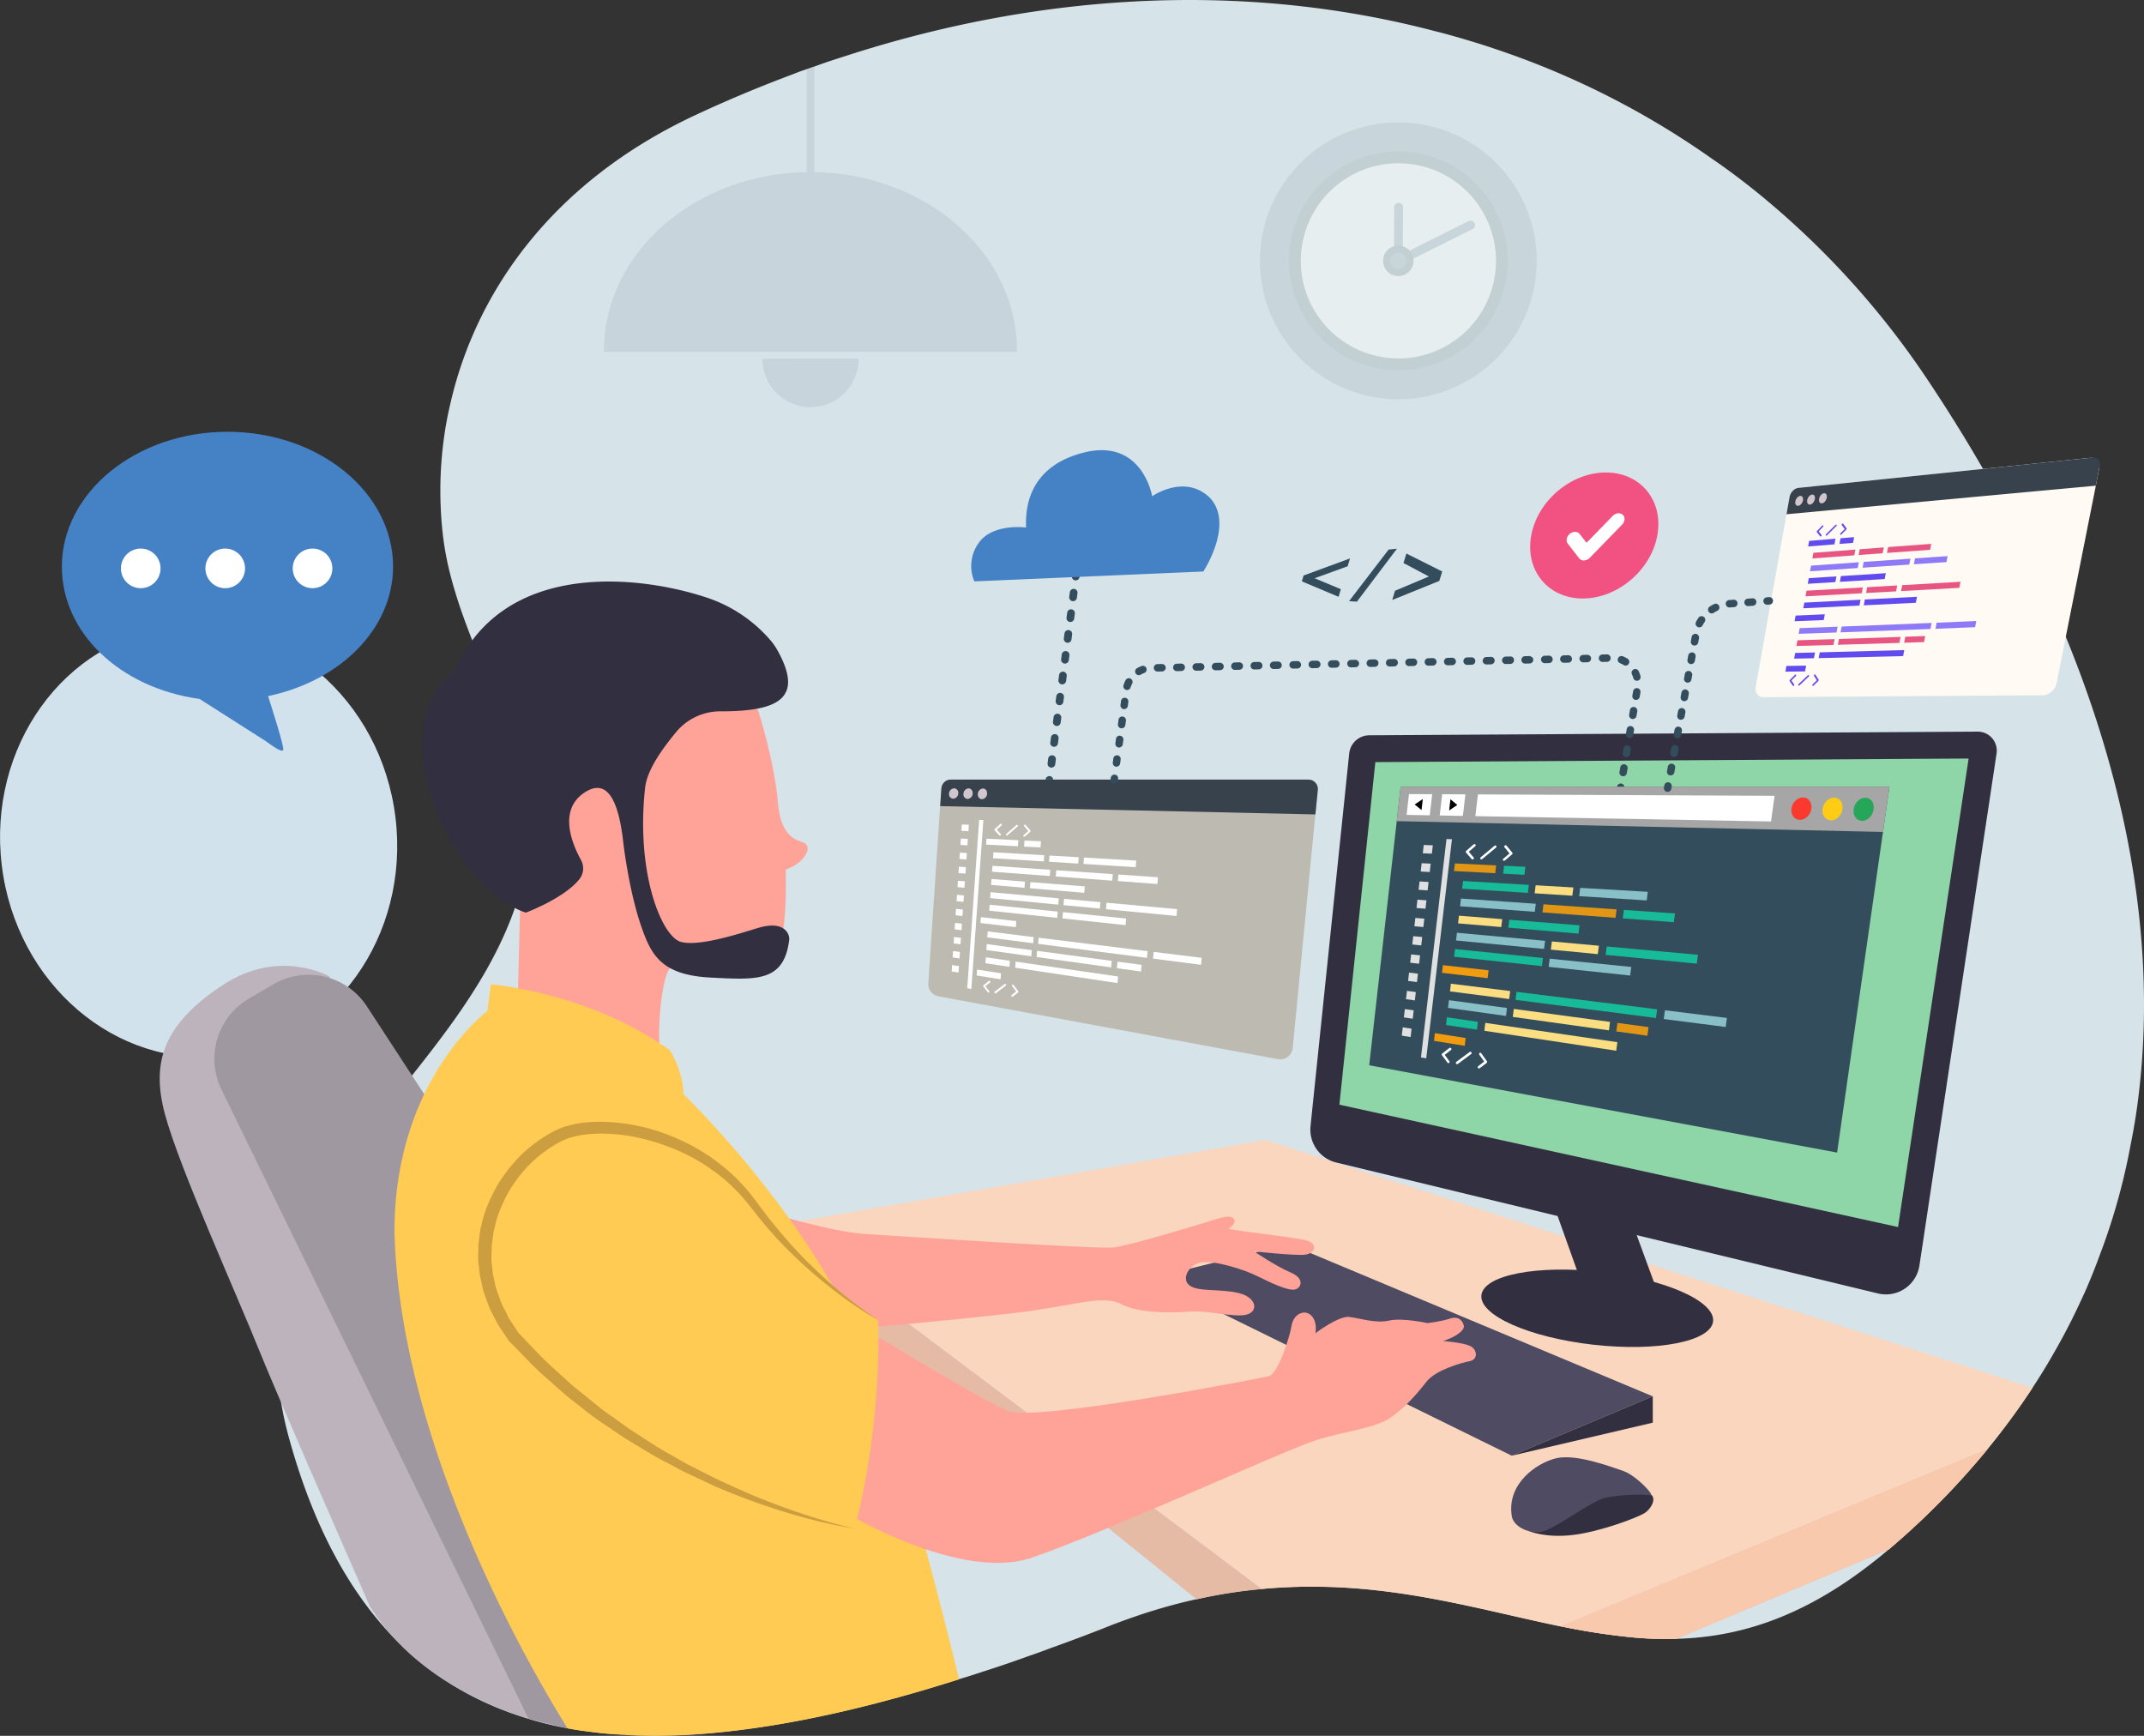 <svg xmlns="http://www.w3.org/2000/svg" viewBox="0 0 1463.27 1184.54"><rect x="0" y="0" width="1463.27" height="1184.54" fill="#333333" stroke="none"/><defs><style>.cls-1{isolation:isolate;}.cls-2{fill:#d6e3e8;}.cls-3{fill:#d2e2ed;}.cls-4{fill:#4581c5;}.cls-5{fill:#fff;}.cls-6{fill:#334d5c;}.cls-7{fill:#bcb3bd;}.cls-8{fill:#a098a0;}.cls-9{fill:#f9d6bd;}.cls-10{fill:#e5bba5;}.cls-11{fill:#f9c9ae;}.cls-12{fill:#4e4b63;}.cls-13{fill:#322f41;}.cls-14{fill:#8ed5a8;}.cls-15{fill:#ffa399;}.cls-16{fill:#ffcb52;}.cls-17{fill:#cc9e40;}.cls-18{fill:#bdbab2;}.cls-19{fill:#38424d;}.cls-20{fill:#d2c6cd;}.cls-21{fill:#fffaf3;}.cls-22{fill:#614bee;}.cls-23{fill:#e75582;}.cls-24{fill:#8e7af6;}.cls-25{fill:#a6a6a6;}.cls-26{fill:#fb392e;}.cls-27{fill:#fecb15;}.cls-28{fill:#26a659;}.cls-29{fill:#e0e0e0;}.cls-30{fill:#e29616;}.cls-31{fill:#f19b0f;}.cls-32{fill:#17bb99;}.cls-33{fill:#fbdd82;}.cls-34{fill:#89c0c8;}.cls-35{fill:#f15281;}.cls-36{opacity:0.45;}.cls-37{fill:#b7c6ce;}.cls-38{fill:#aab5ba;}.cls-39{fill:#fafafa;}.cls-40{opacity:0.6;}.cls-40,.cls-41{mix-blend-mode:screen;}.cls-41{fill:#d1bdd1;opacity:0.3;}.cls-42{opacity:0.5;}</style></defs><g class="cls-1"><g id="Livello_2" data-name="Livello 2"><g id="Layer_1" data-name="Layer 1"><path class="cls-2" d="M1459.65,747c-1.36,11.56-3.25,23.11-5.56,34.45a430.78,430.78,0,0,1-21.11,75.3c-3,8.2-6.3,16.39-9.77,24.37-2.84,6.09-5.67,12.39-8.72,18.38v.1c-3.67,7.25-7.35,14.29-11.34,21.22-4.94,8.82-10.29,17.64-16,26.25a494.54,494.54,0,0,1-30.67,41.7v.1a530.47,530.47,0,0,1-65.12,66.48l-2.1,1.79-.1.1c-52.72,44.74-99.46,59.87-145.14,61.13H1144a250.61,250.61,0,0,1-29.41-1,461.26,461.26,0,0,1-49.36-7.56c-51.35-10.5-105.13-26.88-168.25-27.09-3-.11-6.09,0-9.13,0-.53,0-1,.1-1.68.1-8.09.21-16.49.63-24.89,1.47a338.1,338.1,0,0,0-44.53,7c-9.25,2-18.8,4.51-28.47,7.45-7.77,2.31-15.54,5.05-23.73,8-2.42.94-4.94,1.78-7.35,2.83l-1.37.53c-13.23,5.25-26.15,10.08-39.07,14.7-4.72,1.79-9.55,3.57-14.28,5.15-10.92,4-21.53,7.56-32,10.92-5.36,1.78-10.61,3.46-15.86,5-59.44,18.9-113.64,31.19-162.68,36.13a420.18,420.18,0,0,1-60,2.1,51.52,51.52,0,0,1-5.78-.42c-5.15-.11-10.29-.53-15.23-1-3.67-.42-7.35-.84-11-1.37-4.21-.52-8.41-1.15-12.5-2-2.31-.42-4.62-1-6.93-1.47-3.37-.53-6.73-1.37-10.09-2.21-41.48-10.61-76.77-30.88-105.76-62.38-28.77-31.62-51.25-74.26-66.79-129.71C159,847.12,256.81,776,318,684.44c6.51-9.87,12.71-19.85,18.17-30.25,10.61-20,18.91-41.27,23.21-64.59C373.18,516.93,312.05,443.72,302.5,367a264.33,264.33,0,0,1,.42-67.53,237.36,237.36,0,0,1,4.41-23.84c17.33-76.25,69.42-151.13,166.46-196.71,22.37-10.5,44.85-19.85,67.32-28.25,3-1.26,6.3-2.42,9.45-3.47l2.84-.94a21.07,21.07,0,0,1,2.42-.84c7-2.63,14.28-5,21.42-7.25C716.08-6.83,854.92-11.45,979.17,21.21c9,2.21,18,4.83,26.88,7.56,4.73,1.37,9.35,2.94,14.08,4.52a569.84,569.84,0,0,1,149.13,75.62c8.51,5.77,16.6,11.86,24.68,18.17a575.92,575.92,0,0,1,122.57,133.48c8.61,12.92,16.8,25.84,24.68,38.75,13.33,22.06,25.73,44.12,36.86,66.07C1445.79,497.92,1473.94,628.15,1459.65,747Z"/><ellipse class="cls-3" cx="135.53" cy="574.27" rx="135.34" ry="147.37" transform="translate(-68.36 20.57) rotate(-6.94)"/><path class="cls-4" d="M155.27,294.65c62.32,0,113,41.28,113,92,0,42.15-35.76,78.05-85.31,88.35,2.19,7.08,11.64,36,10.26,37.05-1.86,1.44-10.32-5.35-12.3-6.59,0,0-43.76-27.91-44.7-28.49-54.48-7.57-94-45.18-94-90.32C42.27,335.93,93,294.65,155.27,294.65Z"/><path class="cls-5" d="M109.57,387.86A13.52,13.52,0,1,1,96,374.35,13.52,13.52,0,0,1,109.57,387.86Z"/><path class="cls-5" d="M167.23,387.86a13.52,13.52,0,1,1-13.54-13.51A13.52,13.52,0,0,1,167.23,387.86Z"/><path class="cls-5" d="M226.83,387.86a13.52,13.52,0,1,1-13.52-13.51A13.5,13.5,0,0,1,226.83,387.86Z"/><path class="cls-6" d="M734.16,396.06a2,2,0,0,1-.34,0,2.63,2.63,0,0,1-2.27-2.94l.2-1.55a2.63,2.63,0,1,1,5.21.66l-.2,1.56A2.62,2.62,0,0,1,734.16,396.06Z"/><path class="cls-6" d="M717.6,523.8a2.11,2.11,0,0,1-.35,0,2.62,2.62,0,0,1-2.26-2.94l.42-3.28a2.63,2.63,0,0,1,5.21.68l-.42,3.28A2.63,2.63,0,0,1,717.6,523.8Zm1.84-14.19-.34,0a2.63,2.63,0,0,1-2.27-2.94l.42-3.28a2.63,2.63,0,1,1,5.21.68l-.42,3.27A2.63,2.63,0,0,1,719.44,509.61Zm1.84-14.19a2,2,0,0,1-.34,0,2.63,2.63,0,0,1-2.27-2.94l.43-3.28a2.63,2.63,0,0,1,5.21.68l-.43,3.28A2.63,2.63,0,0,1,721.28,495.42Zm1.84-14.2a1.94,1.94,0,0,1-.34,0,2.64,2.64,0,0,1-2.27-2.94l.43-3.28a2.63,2.63,0,0,1,5.21.68l-.43,3.27A2.62,2.62,0,0,1,723.12,481.22ZM725,467a2,2,0,0,1-.34,0,2.63,2.63,0,0,1-2.27-2.94l.42-3.27a2.63,2.63,0,1,1,5.21.66l-.42,3.28A2.62,2.62,0,0,1,725,467Zm1.84-14.19-.34,0a2.64,2.64,0,0,1-2.27-2.94l.42-3.28a2.66,2.66,0,0,1,2.94-2.27,2.62,2.62,0,0,1,2.27,2.94l-.42,3.27A2.63,2.63,0,0,1,726.8,452.84Zm1.84-14.2a1.94,1.94,0,0,1-.34,0,2.63,2.63,0,0,1-2.27-2.94l.42-3.28a2.63,2.63,0,1,1,5.21.68l-.42,3.27A2.63,2.63,0,0,1,728.64,438.64Zm1.84-14.19-.34,0a2.64,2.64,0,0,1-2.27-2.95l.43-3.27a2.63,2.63,0,1,1,5.21.68l-.43,3.27A2.63,2.63,0,0,1,730.48,424.45Zm1.84-14.19-.34,0a2.64,2.64,0,0,1-2.27-2.95l.43-3.27a2.63,2.63,0,0,1,5.21.67l-.43,3.28A2.63,2.63,0,0,1,732.32,410.26Z"/><path class="cls-6" d="M716,536.29l-.34,0a2.64,2.64,0,0,1-2.27-2.94l.2-1.57a2.63,2.63,0,0,1,5.21.67l-.2,1.56A2.63,2.63,0,0,1,716,536.29Z"/><path class="cls-7" d="M224.91,666.37s-34.38-19.87-73.34,6.11-48.9,51.19-39,87.87S160,879.54,177.54,923.09c10.37,25.69,46.79,109.06,74.91,173.13,43,69.33,134.91,83.2,134.91,83.2l-54.71-148.6Z"/><path class="cls-8" d="M294.44,754.23l-44-67.45a47.59,47.59,0,0,0-63.91-15.07l-16.69,9.77a47.59,47.59,0,0,0-18.69,62L360.7,1172.77l27.57,6.9Z"/><path class="cls-9" d="M1387.19,947.1a494.54,494.54,0,0,1-30.67,41.7v.1l-291.34,121c-51.35-10.5-105.13-26.88-168.25-27.09-3-.11-6.09,0-9.13,0-.53,0-1,.1-1.68.1-8.09.21-16.49.63-24.89,1.47L530.51,836l333.13-58.08Z"/><path class="cls-10" d="M546.47,848l314.76,236.41a338.1,338.1,0,0,0-44.53,7l-293.76-237Z"/><path class="cls-10" d="M1356.52,988.9a530.47,530.47,0,0,1-65.12,66.48l-2.1,1.79-.1.1-145.14,61.13H1144a250.61,250.61,0,0,1-29.41-1,461.26,461.26,0,0,1-49.36-7.56Z"/><path class="cls-11" d="M1356.52,988.8a524.28,524.28,0,0,1-65.12,66.58l-2.2,1.89-145.14,61.13a252.42,252.42,0,0,1-29.52-1,461.26,461.26,0,0,1-49.36-7.56Z"/><polygon class="cls-12" points="1031.75 993.38 1128.02 952.89 879.71 848.98 802.54 868.08 809.41 884.12 1031.75 993.38"/><polygon class="cls-13" points="1128.02 952.89 1128.02 970.84 1031.75 993.38 1128.02 952.89"/><ellipse class="cls-13" cx="1090.04" cy="892.72" rx="25" ry="79.56" transform="translate(80.24 1875.29) rotate(-83.53)"/><polygon class="cls-13" points="1061.58 825.67 1076.86 868.46 1130.35 879.16 1113.54 833.31 1061.58 825.67"/><path class="cls-13" d="M912,793.32l369.69,89.34a23.12,23.12,0,0,0,28.3-19l52.65-349.39a13,13,0,0,0-13-15l-415.12,2.5a13.85,13.85,0,0,0-13.69,12.42L894.43,768.45A23.14,23.14,0,0,0,912,793.32Z"/><polygon class="cls-14" points="1295.41 837.34 1343.58 517.63 938.67 520.07 914.12 753.85 1295.41 837.34"/><path class="cls-13" d="M1043.65,1044.86s10.94,4.86,29.8,2.62,44.15-11.9,48.87-14.88,8.23-9.87,4.55-12.63-40.15-8.71-44.62-6.72-17.12,7.19-18.73,8.68-8.68,12-8.93,13S1043.65,1044.86,1043.65,1044.86Z"/><path class="cls-12" d="M1031.77,1034.58c1,6.7,10.66,12.16,20.09,10.67s34.24-21.33,44.41-23.32,25.3-2.48,29.77-1.49-9.43-13.64-18.11-16.62-32.5-11.91-45.9-8.68S1028.29,1012.5,1031.77,1034.58Z"/><path class="cls-15" d="M517.45,484.75s11.54,36.17,13.61,64.59c2.6,22.76,12.49,23.45,17.82,25.87s1.65,13-12.72,18.26c0,0,2.62,55.08-10.75,64.49s-61-1.17-67.3,2.11-9.31,41.18-8,52.33c0,0-65.54-33.38-96.6-35.33l1.44-57.25s-50.46-97.73-14.08-138.33S466.77,425.92,517.45,484.75Z"/><path class="cls-13" d="M518.21,633c-9,2.56-40.39,13.46-53.57,9.74-13-3.67-30.76-46.7-24.37-105.08,1.38-12.59,12.13-27.09,21.19-38.08a39.14,39.14,0,0,1,30.28-14.16c41.38.14,56.59-10,38.76-41.84a40,40,0,0,0-4-5.88,98.09,98.09,0,0,0-43.31-29.62c-46.63-15.74-139.54-26.22-172.67,49.28,0,0-43.7,26-9.17,104.29,25.65,52.94,57.57,61.12,57.57,61.12s26.51-9.86,36.78-23.13a11.92,11.92,0,0,0,.7-13c-5.24-9.54-15.84-33.09,2-45.44,17.36-12,23.87,8.94,26.67,30.94,1.58,14.74,6,40.94,12.38,59.43,6.87,20.06,13.75,33.81,47.56,35.53,31.29,1.59,50.06,3.18,53.6-25.66C539.09,637.25,535.26,628.17,518.21,633Z"/><path class="cls-15" d="M571.79,907.81s98.57-8.6,131.23-13.18,50.43-10.89,62.46-4.59,34.19,5.93,46.61,5,30.18,4.2,38.58,2.1,7.26-12-5.92-14.9-26.74-.57-32.85-5-.39-14.71,8.59-15.86,28.27,4.78,37.82,9.55,19.1,9.17,24.26,9.17,8.79-7.26-1.53-11.65-25.21-14.52-25.21-14.52,27.7,3.06,34.76,2.3,9.94-7.84-.57-10.13-47.18-6.11-51.57-7.64c0,0,6.11-3.82,3.63-6.68s-7.45-1.34-17,1.71-54.25,16.43-64.76,17.77-145.74-7.64-169.81-9.17-68-15.28-68-15.28Z"/><path class="cls-16" d="M654.54,1146c-59.44,18.9-113.64,31.19-162.68,36.13a420.18,420.18,0,0,1-60,2.1,51.52,51.52,0,0,1-5.78-.42c-5.15-.11-10.29-.53-15.23-1-3.67-.42-7.35-.84-11-1.37-4.21-.52-8.41-1.15-12.5-2C358.27,1132.68,273,983.65,269.21,840.61c0-104,63.43-150.61,63.43-150.61L335,671.73s67.22,5.36,122.25,45.06c9.87,16.8,9.14,29.82,9.14,29.82S562.64,839,596.25,938.39C621,1011.59,644.14,1103.06,654.54,1146Z"/><path class="cls-15" d="M600.83,913.16s68.76,42,87.1,49.66,171.53-22.16,178-23.69,14.52-27.88,15.28-33.23,3.44-9.36,8-10.13,10.12,4,8.59,14c0,0,15.86-12,23.11-11.08s18.34,4.58,27.13,2.48,26.17,1.72,26.17,1.72,9.74-1.14,15.28-3.05,8.78,1.14,9.55,4.77-6.69,8.21-14.14,10.51c0,0,12.8.95,18.15,3.24s5.92,9.36,0,10.51-23.3,6.11-29.42,13.94-15.66,19.3-26.55,25.79-29.6,8-49.85,14.52-143.64,63-192.92,79.84S576,1031.58,576,1031.58,585.93,914.3,600.83,913.16Z"/><path class="cls-16" d="M599.3,900.93s3.44,67.62-16,142.12c0,0-134.09-21.78-232.65-130.66-41.64-55.77-11.08-116.9,30.95-137.53,26.63-13.07,95.5-3.82,132.94,47.37S599.3,900.93,599.3,900.93Z"/><path class="cls-17" d="M583.25,1043.05c-22.36-3.47-44.25-9.72-65.65-17.2q-16.05-5.64-31.66-12.51l-15.41-7.27c-5.19-2.33-10.1-5.21-15.15-7.82-10.16-5.14-19.72-11.34-29.5-17.17-9.35-6.49-19.09-12.47-27.92-19.71-4.45-3.56-9.08-6.91-13.38-10.66l-12.79-11.37c-8.64-7.48-16.17-16.11-24.31-24.12l-.25-.31c-2.55-3.86-5.24-7.64-7.66-11.58-2-4.18-4.5-8.15-6.12-12.53s-3.48-8.68-4.33-13.31l-1.57-6.85-.78-7c-.78-4.65-.16-9.37-.27-14.06.72-4.63.8-9.39,2.17-13.9,1.88-9.22,5.88-17.81,10.29-26a108.24,108.24,0,0,1,17.18-22,99.38,99.38,0,0,1,22.78-16.18c2.61-1.3,4.3-1.77,6.49-2.7l7.24-1.85a97.41,97.41,0,0,1,14-1.41,127.55,127.55,0,0,1,27.49,2.52,132.46,132.46,0,0,1,26.21,8.14,141.13,141.13,0,0,1,24.09,13c7.44,5.3,14.68,11,20.83,17.74a94.49,94.49,0,0,1,8.88,10.4c2.9,3.6,5.36,7.08,8.08,10.71,5.35,7,11,13.75,16.92,20.4s12.12,13,18.57,19.06a319.41,319.41,0,0,0,41.62,33.35c-15.55-8.8-29.94-19.57-43.55-31.2q-10.2-8.78-19.67-18.36a266.63,266.63,0,0,1-17.94-20.16c-5.66-7-10.78-14.14-17.1-20.09-6-6.29-13.1-11.47-20.3-16.31a133.06,133.06,0,0,0-23.23-11.71,145.53,145.53,0,0,0-24.93-7.28,119.7,119.7,0,0,0-25.7-2.11,87.79,87.79,0,0,0-12.62,1.38l-5.72,1.47c-1.91.81-4.5,1.71-5.84,2.46a90.82,90.82,0,0,0-20.53,14.9,99.34,99.34,0,0,0-15.48,20.2c-3.91,7.5-7.51,15.3-9.1,23.64-1.27,4-1.34,8.33-2.07,12.49.11,4.21-.56,8.46.14,12.65l.63,6.31,1.38,6.2c.7,4.2,2.44,8.11,3.81,12.13s3.71,7.67,5.5,11.54c2.21,3.66,4.68,7.18,7,10.8l-.25-.31c7.89,7.9,15.18,16.44,23.57,23.83l12.43,11.28c4.18,3.71,8.69,7,13,10.57s8.64,7.13,13.28,10.28l13.64,9.81c9.46,6,18.71,12.4,28.58,17.75,4.91,2.72,9.68,5.72,14.74,8.16l15,7.62c10.2,4.72,20.4,9.45,30.85,13.66s21,8.07,31.76,11.54S572.2,1040.66,583.25,1043.05Z"/><path class="cls-18" d="M872.23,722.76,640.57,679.9a8.51,8.51,0,0,1-7-8.95l8.74-131a8.53,8.53,0,0,1,8.51-8h239.8a8.52,8.52,0,0,1,8.49,9.35L882.27,715.19A8.53,8.53,0,0,1,872.23,722.76Z"/><path class="cls-19" d="M897.75,555.77l-256.08-5.68.81-12.1a6.44,6.44,0,0,1,6.44-6H893a6.45,6.45,0,0,1,6.42,7.08Z"/><path class="cls-20" d="M654,541.54a3.68,3.68,0,0,1-3.47,3.5,3.07,3.07,0,0,1-2.82-3.57,3.73,3.73,0,0,1,3.48-3.5A3,3,0,0,1,654,541.54Z"/><path class="cls-20" d="M663.85,541.65a3.73,3.73,0,0,1-3.48,3.55,3.07,3.07,0,0,1-2.8-3.62,3.75,3.75,0,0,1,3.48-3.56C662.79,538,664,539.65,663.85,541.65Z"/><path class="cls-20" d="M673.66,541.76a3.78,3.78,0,0,1-3.49,3.61c-1.74,0-3-1.67-2.8-3.68a3.81,3.81,0,0,1,3.5-3.61C672.61,538.09,673.85,539.73,673.66,541.76Z"/><polygon class="cls-5" points="662.94 674.87 660.13 674.38 668.27 559.5 671.15 559.6 662.94 674.87"/><polygon class="cls-5" points="660.93 567.21 656.15 567 656.45 562.63 661.24 562.81 660.93 567.21"/><polygon class="cls-5" points="660.25 576.86 655.49 576.6 655.79 572.23 660.56 572.46 660.25 576.86"/><polygon class="cls-5" points="659.58 586.51 654.82 586.2 655.13 581.81 659.89 582.1 659.58 586.51"/><polygon class="cls-5" points="658.91 596.16 654.16 595.79 654.46 591.41 659.22 591.75 658.91 596.16"/><polygon class="cls-5" points="658.23 605.8 653.5 605.38 653.8 601.01 658.54 601.41 658.23 605.8"/><polygon class="cls-5" points="657.56 615.46 652.84 614.98 653.14 610.6 657.87 611.05 657.56 615.46"/><polygon class="cls-5" points="656.89 625.1 652.17 624.57 652.48 620.19 657.19 620.7 656.89 625.1"/><polygon class="cls-5" points="656.21 634.75 651.51 634.16 651.81 629.78 656.52 630.35 656.21 634.75"/><polygon class="cls-5" points="655.54 644.4 650.85 643.75 651.15 639.38 655.85 640 655.54 644.4"/><polygon class="cls-5" points="654.87 654.05 650.18 653.35 650.49 648.96 655.17 649.63 654.87 654.05"/><polygon class="cls-5" points="654.19 663.69 649.52 662.93 649.82 658.56 654.5 659.29 654.19 663.69"/><path class="cls-5" d="M682.63,562.37l-3.72,3.37a.61.61,0,0,0-.06.87L682,570a.7.7,0,0,0,.94.06.67.67,0,0,0,.24-.45.61.61,0,0,0-.16-.46s-2.09-2.28-2.7-3l3.27-2.94a.65.65,0,0,0,.21-.42.64.64,0,0,0-.19-.48A.69.69,0,0,0,682.63,562.37Z"/><path class="cls-5" d="M699.09,562.92a.67.67,0,0,0-.25.47.6.6,0,0,0,.14.44s2.19,2.54,2.81,3.24l-3.13,2.78a.63.63,0,0,0-.22.45.58.58,0,0,0,.17.47.69.69,0,0,0,.95,0l3.6-3.2a.65.65,0,0,0,.07-.9L700,563A.67.67,0,0,0,699.09,562.92Z"/><path class="cls-5" d="M693.64,563.09l-6.92,6a.59.59,0,0,0-.05.89.67.67,0,0,0,.94,0l6.93-6a.62.62,0,0,0,.05-.9A.69.69,0,0,0,693.64,563.09Z"/><path class="cls-5" d="M674.83,669.44l-3.64,2.93a.6.6,0,0,0-.06.87l3,3.83a.68.68,0,0,0,.92.18.54.54,0,0,0,.24-.42.66.66,0,0,0-.16-.47L672.53,673l3.19-2.56a.57.57,0,0,0,.21-.4.7.7,0,0,0-.18-.51A.69.69,0,0,0,674.83,669.44Z"/><path class="cls-5" d="M690.88,672a.65.65,0,0,0-.24.45.75.75,0,0,0,.13.47l2.74,3.62L690.45,679a.55.55,0,0,0-.21.41.67.67,0,0,0,.16.51.68.68,0,0,0,.93.14l3.52-2.79a.65.65,0,0,0,.07-.9l-3.12-4.14A.7.7,0,0,0,690.88,672Z"/><path class="cls-5" d="M685.57,671.55l-6.77,5.2a.61.61,0,0,0,0,.9.67.67,0,0,0,.92.15l6.77-5.19a.65.65,0,0,0,.06-.92A.68.68,0,0,0,685.57,671.55Z"/><polygon class="cls-5" points="694.74 577.5 672.99 576.35 673.28 572.34 695.04 573.37 694.74 577.5"/><polygon class="cls-5" points="693.29 632.71 669.16 629.88 669.45 625.85 693.61 628.57 693.29 632.71"/><polygon class="cls-5" points="682.89 668.3 666.59 665.67 666.88 661.64 683.2 664.19 682.89 668.3"/><polygon class="cls-5" points="712.39 587.84 677.72 585.65 678.01 581.59 712.72 583.61 712.39 587.84"/><polygon class="cls-5" points="705.15 643.68 673.8 639.65 674.1 635.6 705.47 639.48 705.15 643.68"/><polygon class="cls-5" points="703.87 652.58 673.18 648.32 673.47 644.27 704.19 648.39 703.87 652.58"/><polygon class="cls-5" points="688.93 659.79 672.52 657.33 672.82 653.27 689.24 655.66 688.93 659.79"/><polygon class="cls-5" points="762.71 670.86 692.84 660.38 693.15 656.22 763.09 666.37 762.71 670.86"/><polygon class="cls-5" points="758.38 660.16 707.48 653.08 707.8 648.87 758.75 655.7 758.38 660.16"/><polygon class="cls-5" points="778.74 662.99 762.29 660.71 762.67 656.23 779.13 658.44 778.74 662.99"/><polygon class="cls-5" points="819.71 658.39 786.96 654.19 787.36 649.59 820.14 653.64 819.71 658.39"/><polygon class="cls-5" points="782.83 653.66 708.49 644.11 708.81 639.89 783.23 649.08 782.83 653.66"/><polygon class="cls-5" points="735.87 589.32 715.97 588.07 716.3 583.82 736.21 584.99 735.87 589.32"/><polygon class="cls-5" points="699.22 605.81 676.4 603.87 676.69 599.82 699.54 601.65 699.22 605.81"/><polygon class="cls-5" points="740.01 609.26 702.94 606.14 703.26 601.96 740.36 604.89 740.01 609.26"/><polygon class="cls-5" points="775.08 591.8 739.45 589.55 739.8 585.2 775.47 587.28 775.08 591.8"/><polygon class="cls-5" points="716.48 597.8 677.05 594.87 677.34 590.82 716.81 593.56 716.48 597.8"/><polygon class="cls-5" points="759.12 600.96 720.55 598.1 720.88 593.84 759.49 596.52 759.12 600.96"/><polygon class="cls-5" points="789.9 603.25 762.94 601.25 763.31 596.78 790.3 598.66 789.9 603.25"/><polygon class="cls-5" points="722.28 617.33 675.74 612.87 676.04 608.82 722.61 613.05 722.28 617.33"/><polygon class="cls-5" points="750.67 620.05 725.85 617.67 726.19 613.38 751.03 615.64 750.67 620.05"/><polygon class="cls-5" points="721.57 626.36 675.12 621.43 675.42 617.37 721.9 622.08 721.57 626.36"/><polygon class="cls-5" points="768.2 631.32 725.13 626.74 725.47 622.44 768.58 626.81 768.2 631.32"/><polygon class="cls-5" points="802.97 625.07 754.81 620.45 755.18 616.02 803.38 620.4 802.97 625.07"/><polygon class="cls-5" points="710.13 578.3 698.91 577.72 699.22 573.57 710.46 574.11 710.13 578.3"/><path class="cls-21" d="M1394.42,474.45l-191.27,1.32c-3.5,0-5.57-3.24-4.81-7.49L1221,341.16c.76-4.29,4.24-8,8-8.4l197.58-20.33c4.14-.37,7,2.9,6.2,7L1403.59,466.3C1402.73,470.59,1398.49,474.37,1394.42,474.45Z"/><path class="cls-19" d="M1430.38,331.44l-211.09,19.48,2.06-11.62c.58-3.25,3.21-6,6-6.35l201.06-20.68a4.26,4.26,0,0,1,4.69,5.32Z"/><path class="cls-20" d="M1230.51,341.51c-.37,1.88-1.83,3.52-3.27,3.67s-2.3-1.23-1.93-3.1,1.85-3.5,3.28-3.67S1230.89,339.64,1230.51,341.51Z"/><path class="cls-20" d="M1238.62,340.63c-.38,1.9-1.85,3.56-3.28,3.71s-2.29-1.26-1.91-3.14,1.84-3.54,3.28-3.7S1239,338.74,1238.62,340.63Z"/><path class="cls-20" d="M1246.72,339.76c-.39,1.92-1.85,3.59-3.28,3.74s-2.3-1.27-1.91-3.18,1.86-3.57,3.3-3.73S1247.11,337.85,1246.72,339.76Z"/><path class="cls-22" d="M1243.61,358.74l-3.46,3.56a.65.65,0,0,0-.14.82l2.2,2.84a.54.54,0,0,0,.78-.06.86.86,0,0,0,.25-.44.48.48,0,0,0-.09-.41l-1.91-2.47,3-3.1a.86.86,0,0,0,.22-.42.5.5,0,0,0-.1-.43C1244.22,358.43,1243.87,358.47,1243.61,358.74Z"/><path class="cls-22" d="M1257.2,357.47a.86.86,0,0,0-.26.46.6.6,0,0,0,.07.4l2,2.69-2.9,2.91a.89.89,0,0,0-.23.44.48.48,0,0,0,.09.42.53.53,0,0,0,.78-.08l3.35-3.36a.68.68,0,0,0,.15-.83l-2.25-3.09C1257.82,357.2,1257.47,357.22,1257.2,357.47Z"/><path class="cls-22" d="M1252.67,358.22l-6.41,6.35a.63.63,0,0,0-.14.84c.16.22.52.18.78-.08l6.41-6.34a.66.66,0,0,0,.14-.84C1253.28,357.93,1252.93,358,1252.67,358.22Z"/><path class="cls-22" d="M1225,460.58l-3.4,3.38a.7.7,0,0,0-.15.85l2.12,3.12a.48.48,0,0,0,.75,0,.76.76,0,0,0,.25-.44.51.51,0,0,0-.08-.42s-1.42-2.1-1.83-2.72l3-3a.93.93,0,0,0,.23-.42.64.64,0,0,0-.1-.45A.52.52,0,0,0,1225,460.58Z"/><path class="cls-22" d="M1238.27,460.39a1,1,0,0,0-.26.46.7.7,0,0,0,.07.43l1.9,2.94-2.86,2.79a.78.78,0,0,0-.22.43.56.56,0,0,0,.08.44.49.49,0,0,0,.76,0l3.29-3.21a.74.74,0,0,0,.16-.86l-2.16-3.37A.5.5,0,0,0,1238.27,460.39Z"/><path class="cls-22" d="M1233.85,460.81l-6.3,6a.67.67,0,0,0-.14.87.49.49,0,0,0,.75,0l6.3-6a.72.72,0,0,0,.15-.88C1234.45,460.55,1234.11,460.56,1233.85,460.81Z"/><polygon class="cls-22" points="1252 371.47 1234.05 372.92 1234.74 369.11 1252.71 367.6 1252 371.47"/><polygon class="cls-22" points="1244.7 423.12 1224.79 423.94 1225.49 420.09 1245.42 419.2 1244.7 423.12"/><polygon class="cls-22" points="1231.96 458.18 1218.53 458.35 1219.23 454.46 1232.68 454.24 1231.96 458.18"/><polygon class="cls-23" points="1265.56 378.96 1236.94 381.09 1237.63 377.25 1266.28 375.03 1265.56 378.96"/><polygon class="cls-24" points="1253.42 431.62 1227.57 432.52 1228.28 428.64 1254.16 427.66 1253.42 431.62"/><polygon class="cls-23" points="1251.37 440.1 1226.06 440.81 1226.76 436.94 1252.1 436.14 1251.37 440.1"/><polygon class="cls-22" points="1238.01 449.18 1224.48 449.46 1225.19 445.57 1238.73 445.25 1238.01 449.18"/><polygon class="cls-22" points="1298.88 447.72 1241.23 449.11 1241.96 445.17 1299.66 443.61 1298.88 447.72"/><polygon class="cls-23" points="1296.35 438.72 1254.34 440.01 1255.08 436.05 1297.13 434.63 1296.35 438.72"/><polygon class="cls-23" points="1313.16 438.17 1299.58 438.62 1300.36 434.52 1313.95 434.04 1313.16 438.17"/><polygon class="cls-24" points="1348 428 1320.95 429.09 1321.74 424.94 1348.82 423.79 1348 428"/><polygon class="cls-24" points="1317.54 429.22 1256.18 431.52 1256.91 427.56 1318.33 425.09 1317.54 429.22"/><polygon class="cls-23" points="1284.93 377.54 1268.51 378.74 1269.24 374.81 1285.67 373.56 1284.93 377.54"/><polygon class="cls-22" points="1252.63 397.23 1233.79 398.39 1234.49 394.54 1253.35 393.32 1252.63 397.23"/><polygon class="cls-22" points="1286.29 395.15 1255.69 397.05 1256.41 393.13 1287.04 391.14 1286.29 395.15"/><polygon class="cls-23" points="1317.28 375.19 1287.89 377.32 1288.63 373.33 1318.05 371.13 1317.28 375.19"/><polygon class="cls-24" points="1267.89 387.63 1235.35 389.84 1236.05 385.99 1268.62 383.69 1267.89 387.63"/><polygon class="cls-24" points="1303.07 385.27 1271.25 387.4 1271.98 383.45 1303.83 381.24 1303.07 385.27"/><polygon class="cls-24" points="1328.46 383.58 1306.22 385.06 1306.99 381.02 1329.25 379.49 1328.46 383.58"/><polygon class="cls-23" points="1270.63 404.84 1232.23 406.94 1232.93 403.09 1271.37 400.87 1270.63 404.84"/><polygon class="cls-23" points="1294.06 403.55 1273.58 404.68 1274.32 400.7 1294.82 399.51 1294.06 403.55"/><polygon class="cls-22" points="1269.06 413.24 1230.74 415.1 1231.45 411.23 1269.81 409.25 1269.06 413.24"/><polygon class="cls-22" points="1307.55 411.33 1272.01 413.09 1272.75 409.1 1308.33 407.24 1307.55 411.33"/><polygon class="cls-23" points="1337.22 401.15 1297.47 403.36 1298.24 399.31 1338.02 397 1337.22 401.15"/><polygon class="cls-22" points="1264.71 370.44 1255.44 371.19 1256.15 367.31 1265.43 366.55 1264.71 370.44"/><path class="cls-6" d="M915.12,402.07l-1.55,5.2-25.05-10.53,1.15-4,31.71-11.67-1.6,5.35-22.55,8.18Z"/><path class="cls-6" d="M920.73,410.22l27-35.19,5.67-.59L926.07,410.6Z"/><path class="cls-6" d="M957.87,384.21l2-6.47L984.31,390l-2,6.44-32.14,13,1.93-6.3,23.11-9.74Z"/><path class="cls-6" d="M1105.85,541.23a3.11,3.11,0,0,1-.43,0,2.54,2.54,0,0,1-2.07-2.94l.25-1.5a2.57,2.57,0,0,1,2.93-2.08,2.54,2.54,0,0,1,2.07,2.94l-.25,1.5A2.53,2.53,0,0,1,1105.85,541.23Z"/><path class="cls-6" d="M1107.79,529.71a2,2,0,0,1-.42,0,2.52,2.52,0,0,1-2.08-2.92l.51-3a2.54,2.54,0,1,1,5,.85l-.51,3A2.54,2.54,0,0,1,1107.79,529.71ZM762,523.19a2,2,0,0,1-.34,0,2.53,2.53,0,0,1-2.18-2.85l.4-3a2.54,2.54,0,0,1,5,.67l-.4,3A2.55,2.55,0,0,1,762,523.19Zm348-6.51-.42,0a2.53,2.53,0,0,1-2.08-2.93l.51-3a2.47,2.47,0,0,1,2.92-2.08,2.53,2.53,0,0,1,2.08,2.93l-.51,3A2.53,2.53,0,0,1,1110,516.68ZM763.76,510.1l-.33,0a2.54,2.54,0,0,1-2.19-2.85l.41-3a2.49,2.49,0,0,1,2.86-2.18,2.54,2.54,0,0,1,2.18,2.85l-.41,3A2.55,2.55,0,0,1,763.76,510.1Zm348.43-6.44-.41,0a2.54,2.54,0,0,1-2.09-2.93l.51-3a2.54,2.54,0,1,1,5,.84l-.51,3A2.52,2.52,0,0,1,1112.19,503.66ZM765.51,497a1.94,1.94,0,0,1-.34,0,2.54,2.54,0,0,1-2.18-2.85l.41-3a2.48,2.48,0,0,1,2.85-2.17,2.54,2.54,0,0,1,2.19,2.85l-.41,3A2.55,2.55,0,0,1,765.51,497Zm348.89-6.36a2,2,0,0,1-.42,0,2.52,2.52,0,0,1-2.08-2.92l.5-3a2.54,2.54,0,1,1,5,.84l-.5,3A2.54,2.54,0,0,1,1114.4,490.64Zm-347.14-6.73a1.94,1.94,0,0,1-.34,0,2.54,2.54,0,0,1-2.18-2.85l.4-3a2.54,2.54,0,0,1,5,.68l-.41,3A2.53,2.53,0,0,1,767.26,483.91Zm349.33-6.29a2.09,2.09,0,0,1-.43,0,2.52,2.52,0,0,1-2.07-2.93l.52-3a2.5,2.5,0,0,1,2.92-2.07,2.53,2.53,0,0,1,2.07,2.93l-.51,3A2.54,2.54,0,0,1,1116.59,477.62Zm-347.36-6.76a2.39,2.39,0,0,1-.75-.11,2.54,2.54,0,0,1-1.67-3.19,19.6,19.6,0,0,1,1.3-3.21,2.54,2.54,0,1,1,4.52,2.3,17.87,17.87,0,0,0-1,2.43A2.53,2.53,0,0,1,769.23,470.86Zm347.94-6.31a2.54,2.54,0,0,1-2.45-1.87,13.8,13.8,0,0,0-.9-2.45,2.54,2.54,0,1,1,4.6-2.15,19.68,19.68,0,0,1,1.2,3.27,2.53,2.53,0,0,1-1.78,3.11A2.57,2.57,0,0,1,1117.17,464.55Zm-339.93-3.8A2.54,2.54,0,0,1,776,456a19.78,19.78,0,0,1,3.15-1.49,2.54,2.54,0,0,1,1.75,4.77,14.83,14.83,0,0,0-2.35,1.1A2.54,2.54,0,0,1,777.24,460.75ZM790,458.27a2.54,2.54,0,0,1,0-5.08l3-.06h.05a2.54,2.54,0,0,1,0,5.08l-3,.06Zm13.21-.28a2.54,2.54,0,0,1-.05-5.08l3-.07h0a2.54,2.54,0,0,1,.05,5.08l-3,.07Zm13.2-.29a2.54,2.54,0,0,1,0-5.08l3.06-.07h0a2.54,2.54,0,0,1,0,5.08l-3.06.07Zm13.2-.28a2.54,2.54,0,0,1-.06-5.08l3.06-.07a2.64,2.64,0,0,1,2.6,2.48,2.55,2.55,0,0,1-2.48,2.6l-3.06.07Zm13.22-.29a2.54,2.54,0,0,1-.06-5.08l3-.07a2.54,2.54,0,1,1,.12,5.08l-3,.07Zm13.2-.29a2.54,2.54,0,0,1,0-5.08l3-.06h.05a2.54,2.54,0,0,1,0,5.08l-3,.06Zm13.21-.29a2.54,2.54,0,0,1,0-5.08l3-.06h0a2.54,2.54,0,0,1,.05,5.08l-3,.06Zm13.2-.29a2.54,2.54,0,0,1-.05-5.07l3.05-.07h0a2.54,2.54,0,0,1,0,5.08l-3,.06Zm13.2-.28a2.54,2.54,0,0,1,0-5.08l3-.07h.05a2.54,2.54,0,0,1,0,5.08l-3,.07Zm13.21-.29a2.54,2.54,0,0,1,0-5.08l3-.06h0a2.54,2.54,0,0,1,.05,5.07l-3,.07Zm13.2-.28a2.54,2.54,0,0,1-.06-5.08l3-.07a2.66,2.66,0,0,1,2.6,2.48,2.55,2.55,0,0,1-2.48,2.6l-3,.07Zm13.21-.29a2.54,2.54,0,0,1-.06-5.08l3-.07a2.54,2.54,0,1,1,.12,5.08l-3,.07Zm13.2-.29a2.54,2.54,0,0,1-.06-5.08l3.05-.07a2.46,2.46,0,0,1,2.59,2.48,2.54,2.54,0,0,1-2.48,2.6l-3,.07Zm13.2-.29a2.54,2.54,0,0,1,0-5.08l3-.06h.05a2.54,2.54,0,0,1,0,5.08l-3,.06Zm13.21-.28a2.54,2.54,0,0,1,0-5.08l3-.07h0a2.54,2.54,0,0,1,.05,5.08l-3,.07Zm134.6-.06a2.52,2.52,0,0,1-1.35-.39,15.12,15.12,0,0,0-2.3-1.18,2.54,2.54,0,1,1,1.88-4.71,19.43,19.43,0,0,1,3.12,1.58,2.55,2.55,0,0,1-1.35,4.7ZM988.09,454a2.54,2.54,0,0,1-.05-5.08l3.05-.07h0a2.54,2.54,0,0,1,.05,5.08l-3.05.07Zm13.21-.29a2.54,2.54,0,0,1,0-5.08l3-.06h.05a2.54,2.54,0,0,1,0,5.08l-3.06.06Zm13.2-.28a2.54,2.54,0,0,1-.06-5.08l3.06-.07a2.44,2.44,0,0,1,2.59,2.48,2.55,2.55,0,0,1-2.48,2.6l-3.05.07Zm13.2-.29a2.54,2.54,0,0,1-.06-5.08l3.06-.07a2.38,2.38,0,0,1,2.6,2.48,2.54,2.54,0,0,1-2.48,2.6l-3.06.07Zm13.22-.29a2.54,2.54,0,0,1-.06-5.08l3-.07c1.41.24,2.57,1.09,2.6,2.48a2.54,2.54,0,0,1-2.48,2.6l-3,.07Zm13.2-.29a2.54,2.54,0,0,1,0-5.07l3-.07h.05a2.54,2.54,0,0,1,0,5.08l-3,.06Zm13.2-.28a2.54,2.54,0,0,1,0-5.08l3-.07h0a2.54,2.54,0,0,1,.05,5.08l-3.05.07Zm13.21-.29a2.54,2.54,0,0,1,0-5.08l3-.06h0a2.54,2.54,0,0,1,0,5.07l-3,.07Zm13.2-.29a2.54,2.54,0,0,1,0-5.08l3-.06h0a2.54,2.54,0,0,1,0,5.08l-3,.06Z"/><path class="cls-6" d="M760.46,534.88a1.83,1.83,0,0,1-.33,0,2.54,2.54,0,0,1-2.19-2.85l.2-1.51a2.54,2.54,0,0,1,5,.67l-.2,1.51A2.54,2.54,0,0,1,760.46,534.88Z"/><polygon class="cls-6" points="1253.81 786.53 934.48 726.96 955.93 536.84 1289.55 536.84 1253.81 786.53"/><polygon class="cls-25" points="1285.13 567.72 953.28 560.35 955.93 536.84 1289.55 536.84 1285.13 567.72"/><polygon class="cls-5" points="975.8 556.38 960.01 556.09 961.63 541.89 977.46 541.96 975.8 556.38"/><polygon class="cls-5" points="1208.72 560.58 1006.91 556.94 1008.67 542.11 1211.13 543.06 1208.72 560.58"/><polygon points="970.19 552.79 965.51 548.98 971.05 545.28 970.19 552.79"/><polygon class="cls-5" points="982.59 556.5 998.4 556.78 1000.13 542.07 984.28 541.99 982.59 556.5"/><polygon points="989.03 553.07 994.59 549.31 989.92 545.43 989.03 553.07"/><path class="cls-26" d="M1236.27,551.89c-.59,4.26-4.09,7.64-7.86,7.57s-6.34-3.51-5.75-7.73,4.11-7.59,7.88-7.57S1236.86,547.64,1236.27,551.89Z"/><path class="cls-27" d="M1257.5,552.12c-.61,4.33-4.14,7.77-7.9,7.7s-6.3-3.56-5.7-7.85,4.12-7.72,7.89-7.7S1258.11,547.81,1257.5,552.12Z"/><path class="cls-28" d="M1278.72,552.36c-.63,4.4-4.16,7.89-7.9,7.82s-6.32-3.62-5.71-8,4.17-7.84,8-7.82S1279.34,548,1278.72,552.36Z"/><polygon class="cls-29" points="973.4 722.21 969.8 721.58 987.22 572.56 990.95 572.68 973.4 722.21"/><polygon class="cls-29" points="977.24 582.55 971.05 582.29 971.7 576.62 977.9 576.85 977.24 582.55"/><polygon class="cls-29" points="975.79 595.07 969.62 594.74 970.27 589.06 976.45 589.36 975.79 595.07"/><polygon class="cls-29" points="974.33 607.6 968.18 607.19 968.84 601.5 975 601.87 974.33 607.6"/><polygon class="cls-29" points="972.88 620.12 966.75 619.64 967.4 613.95 973.55 614.39 972.88 620.12"/><polygon class="cls-29" points="971.43 632.62 965.32 632.07 965.97 626.4 972.1 626.92 971.43 632.62"/><polygon class="cls-29" points="969.98 645.14 963.88 644.52 964.54 638.84 970.64 639.43 969.98 645.14"/><polygon class="cls-29" points="968.53 657.66 962.45 656.97 963.1 651.28 969.19 651.94 968.53 657.66"/><polygon class="cls-29" points="967.08 670.17 961.01 669.4 961.67 663.73 967.74 664.46 967.08 670.17"/><polygon class="cls-29" points="965.63 682.69 959.58 681.85 960.24 676.18 966.29 676.98 965.63 682.69"/><polygon class="cls-29" points="964.18 695.2 958.15 694.3 958.8 688.61 964.84 689.48 964.18 695.2"/><polygon class="cls-29" points="962.73 707.71 956.72 706.73 957.37 701.06 963.39 702.01 962.73 707.71"/><path class="cls-5" d="M1005.68,576.28l-5,4.37a.79.79,0,0,0-.14,1.13l3.84,4.42a.89.89,0,0,0,1.22.07.85.85,0,0,0,.34-.58.73.73,0,0,0-.19-.59l-3.32-3.84,4.41-3.81a.91.91,0,0,0,.31-.55.81.81,0,0,0-.22-.62A.91.91,0,0,0,1005.68,576.28Z"/><path class="cls-5" d="M1027,577a1,1,0,0,0-.35.61.83.83,0,0,0,.16.58l3.45,4.2L1026,586a.9.9,0,0,0-.31.57.81.81,0,0,0,.19.62.91.91,0,0,0,1.23,0l4.87-4.16a.84.84,0,0,0,.14-1.16l-3.93-4.82A.88.88,0,0,0,1027,577Z"/><path class="cls-5" d="M1019.92,577.22l-9.34,7.8a.78.78,0,0,0-.12,1.16.88.88,0,0,0,1.22,0l9.35-7.79a.82.82,0,0,0,.12-1.17A.89.89,0,0,0,1019.92,577.22Z"/><path class="cls-5" d="M989.15,715.17l-4.89,3.8a.81.81,0,0,0-.13,1.14l3.71,5a.87.87,0,0,0,1.17.24.75.75,0,0,0,.34-.55.77.77,0,0,0-.18-.61L986,719.83l4.3-3.32a.81.81,0,0,0,.29-.53,1,1,0,0,0-.2-.66A.9.9,0,0,0,989.15,715.17Z"/><path class="cls-5" d="M1009.82,718.55a.9.9,0,0,0-.34.58,1,1,0,0,0,.15.61l3.33,4.7-4.12,3.13a.77.77,0,0,0-.29.54.83.83,0,0,0,.18.65.85.85,0,0,0,1.19.18l4.74-3.61a.85.85,0,0,0,.14-1.17L1011,718.8A.88.88,0,0,0,1009.82,718.55Z"/><path class="cls-5" d="M1003,717.91l-9.09,6.74a.8.8,0,0,0-.12,1.17.87.87,0,0,0,1.19.2l9.09-6.74a.85.85,0,0,0,.13-1.19A.88.88,0,0,0,1003,717.91Z"/><polygon class="cls-30" points="1020.48 595.9 992.34 594.42 992.96 589.21 1021.12 590.55 1020.48 595.9"/><polygon class="cls-31" points="1015.31 667.52 984.16 663.85 984.78 658.63 1015.96 662.15 1015.31 667.52"/><polygon class="cls-31" points="999.68 713.7 978.7 710.28 979.31 705.05 1000.32 708.36 999.68 713.7"/><polygon class="cls-32" points="1042.76 609.32 997.91 606.47 998.54 601.21 1043.44 603.84 1042.76 609.32"/><polygon class="cls-33" points="1030.03 681.76 989.61 676.53 990.23 671.28 1030.7 676.3 1030.03 681.76"/><polygon class="cls-34" points="1027.84 693.3 988.27 687.77 988.9 682.52 1028.51 687.87 1027.84 693.3"/><polygon class="cls-32" points="1008.03 702.65 986.89 699.46 987.51 694.2 1008.67 697.29 1008.03 702.65"/><polygon class="cls-33" points="1103.07 717.02 1013.06 703.41 1013.72 698.03 1103.83 711.19 1103.07 717.02"/><polygon class="cls-33" points="1098.1 703.13 1032.48 693.95 1033.16 688.49 1098.85 697.35 1098.1 703.13"/><polygon class="cls-30" points="1124.34 706.81 1103.13 703.84 1103.89 698.03 1125.12 700.9 1124.34 706.81"/><polygon class="cls-34" points="1177.77 700.84 1135.52 695.38 1136.32 689.42 1178.61 694.67 1177.77 700.84"/><polygon class="cls-32" points="1130.2 694.7 1034.33 682.31 1035.01 676.84 1130.99 688.76 1130.2 694.7"/><polygon class="cls-33" points="1073.12 611.24 1047.39 609.61 1048.08 604.11 1073.83 605.62 1073.12 611.24"/><polygon class="cls-33" points="1024.6 632.63 995.11 630.12 995.73 624.86 1025.26 627.24 1024.6 632.63"/><polygon class="cls-32" points="1077.31 637.11 1029.4 633.05 1030.07 627.63 1078.02 631.44 1077.31 637.11"/><polygon class="cls-34" points="1123.85 614.46 1077.77 611.54 1078.48 605.89 1124.62 608.59 1123.85 614.46"/><polygon class="cls-34" points="1047.46 622.24 996.49 618.44 997.12 613.18 1048.15 616.74 1047.46 622.24"/><polygon class="cls-30" points="1102.59 626.34 1052.73 622.63 1053.42 617.1 1103.33 620.58 1102.59 626.34"/><polygon class="cls-32" points="1142.38 629.31 1107.53 626.71 1108.28 620.92 1143.17 623.35 1142.38 629.31"/><polygon class="cls-34" points="1053.82 647.57 993.73 641.79 994.35 636.53 1054.52 642.03 1053.82 647.57"/><polygon class="cls-33" points="1090.49 651.11 1058.44 648.02 1059.14 642.45 1091.23 645.38 1090.49 651.11"/><polygon class="cls-32" points="1052.36 659.29 992.41 652.89 993.03 647.63 1053.05 653.74 1052.36 659.29"/><polygon class="cls-34" points="1112.56 665.72 1056.96 659.78 1057.66 654.21 1113.33 659.87 1112.56 665.72"/><polygon class="cls-32" points="1158.04 657.61 1095.84 651.62 1096.58 645.87 1158.85 651.56 1158.04 657.61"/><polygon class="cls-32" points="1040.4 596.95 1025.88 596.18 1026.53 590.81 1041.07 591.51 1040.4 596.95"/><path class="cls-6" d="M1138.14,540.38a2.52,2.52,0,0,1-2.5-3l.27-1.5a2.51,2.51,0,0,1,3-2,2.54,2.54,0,0,1,2,3l-.27,1.5A2.55,2.55,0,0,1,1138.14,540.38Z"/><path class="cls-6" d="M1140.2,529.14a2.38,2.38,0,0,1-.46,0,2.53,2.53,0,0,1-2-3l.54-2.92a2.54,2.54,0,1,1,5,.91l-.54,2.92A2.54,2.54,0,0,1,1140.2,529.14Zm2.33-12.66a2.38,2.38,0,0,1-.46,0,2.55,2.55,0,0,1-2-3l.54-2.92a2.54,2.54,0,0,1,5,.92l-.54,2.92A2.55,2.55,0,0,1,1142.53,516.48Zm2.32-12.66a3.27,3.27,0,0,1-.45,0,2.56,2.56,0,0,1-2.05-3l.54-2.92a2.57,2.57,0,0,1,2.95-2,2.54,2.54,0,0,1,2.05,2.95l-.54,2.92A2.55,2.55,0,0,1,1144.85,503.82Zm2.33-12.67a2.28,2.28,0,0,1-.45,0,2.55,2.55,0,0,1-2-2.95l.54-2.93a2.54,2.54,0,0,1,5,.91l-.54,2.93A2.53,2.53,0,0,1,1147.18,491.15Zm2.32-12.66a3.58,3.58,0,0,1-.45,0,2.56,2.56,0,0,1-2-3l.54-2.92a2.58,2.58,0,0,1,3-2.05,2.55,2.55,0,0,1,2,3l-.54,2.92A2.54,2.54,0,0,1,1149.5,478.49Zm2.34-12.67a2.38,2.38,0,0,1-.46,0,2.53,2.53,0,0,1-2-2.95l.53-2.92a2.54,2.54,0,1,1,5,.91l-.53,2.92A2.55,2.55,0,0,1,1151.84,465.82Zm2.32-12.66a3.57,3.57,0,0,1-.46,0,2.54,2.54,0,0,1-2-3l.53-2.92a2.6,2.6,0,0,1,3-2,2.54,2.54,0,0,1,2,2.95l-.53,2.93A2.55,2.55,0,0,1,1154.16,453.16Zm2.33-12.66a3.57,3.57,0,0,1-.46,0,2.55,2.55,0,0,1-2-3l.53-2.92a2.58,2.58,0,0,1,3-2,2.53,2.53,0,0,1,2,2.95l-.53,2.92A2.55,2.55,0,0,1,1156.49,440.5Zm3.29-12.39a2.49,2.49,0,0,1-1.14-.28,2.54,2.54,0,0,1-1.13-3.4,24.83,24.83,0,0,1,1.69-2.87,2.54,2.54,0,1,1,4.18,2.89,17.62,17.62,0,0,0-1.33,2.26A2.56,2.56,0,0,1,1159.78,428.11Zm8.47-9.51a2.54,2.54,0,0,1-1.39-4.66,25.44,25.44,0,0,1,2.83-1.64,2.54,2.54,0,1,1,2.26,4.54,22.19,22.19,0,0,0-2.3,1.34A2.52,2.52,0,0,1,1168.25,418.6Zm12.06-4.06a2.54,2.54,0,0,1-.18-5.07l3-.22a2.54,2.54,0,0,1,.36,5.07l-3,.21Zm12.84-.93a2.54,2.54,0,0,1-.18-5.08l3-.22a2.44,2.44,0,0,1,2.72,2.35,2.53,2.53,0,0,1-2.34,2.72l-3,.22Z"/><path class="cls-6" d="M1206,412.67a2.54,2.54,0,0,1-.18-5.07l1.53-.11a2.46,2.46,0,0,1,2.71,2.35,2.54,2.54,0,0,1-2.35,2.72l-1.53.1Z"/><path class="cls-35" d="M1131.11,365.42c-4.35,23.75-27.17,43-50.91,43s-39.5-19.27-35.15-43,27.15-43,50.92-43S1135.46,341.65,1131.11,365.42Z"/><path class="cls-5" d="M1100.68,352.05l-17.88,18.38-4.66-6c-1.48-1.91-4.49-2-6.73-.14s-2.86,4.85-1.38,6.75l7.74,9.95a4,4,0,0,0,3.4,1.47,5.89,5.89,0,0,0,3.85-1.81L1107.09,358c2-2.08,2.21-5.08.44-6.71S1102.69,350,1100.68,352.05Z"/><path class="cls-4" d="M665,396.74,821.26,390s21.27-32.26,4.52-50.26c-17.28-16.78-39.43-1.07-39.43-1.07s-6.74-40.49-47.61-29.6c-40.21,10.7-38.58,43-38.46,50.92,0,0-23-3.14-32.45,10.7A26.86,26.86,0,0,0,665,396.74Z"/><g class="cls-36"><path class="cls-37" d="M1048.82,178a94.46,94.46,0,1,1-94.47-94.46A94.46,94.46,0,0,1,1048.82,178Z"/><path class="cls-38" d="M1029,178a74.62,74.62,0,1,1-74.63-74.62A74.62,74.62,0,0,1,1029,178Z"/><path class="cls-39" d="M1021,178a66.6,66.6,0,1,1-66.61-66.59A66.59,66.59,0,0,1,1021,178Z"/><g class="cls-40"><path class="cls-41" d="M928.21,98.38a6.76,6.76,0,0,1-4.65,7.48,52.16,52.16,0,0,0-17.7,10.21,6.78,6.78,0,0,1-8.81.29h0c-2.51-2.15-2.27-6.51.91-9.3a64.13,64.13,0,0,1,21.76-12.54c4-1.36,7.89.63,8.49,3.86Z"/></g><path class="cls-37" d="M1002.37,150.84l-49.53,24.74a3,3,0,0,0,2.68,5.44l49.54-24.75a3,3,0,1,0-2.69-5.43Z"/><path class="cls-37" d="M951.52,141.42l-.2,34.65a3,3,0,1,0,6.06,0l.2-34.65a3,3,0,1,0-6.06,0Z"/><path class="cls-38" d="M949.72,168.69a10.39,10.39,0,1,0,13.93,4.69A10.42,10.42,0,0,0,949.72,168.69Z"/><path class="cls-37" d="M951.87,173a5.57,5.57,0,1,1-2.51,7.47A5.6,5.6,0,0,1,951.87,173Z"/></g><g class="cls-42"><path class="cls-37" d="M694,240.05c0-.31.06-.61.06-.91,0-67.22-63.1-121.71-140.92-121.71s-140.9,54.49-140.9,121.71c0,.3,0,.6,0,.91Z"/><path class="cls-37" d="M520.38,244.76V245A32.81,32.81,0,1,0,586,245c0-.07,0-.15,0-.25Z"/><path class="cls-37" d="M555.82,45.37V128h-5.26V47.15l2.84-.94A21.07,21.07,0,0,1,555.82,45.37Z"/></g></g></g></g></svg>
